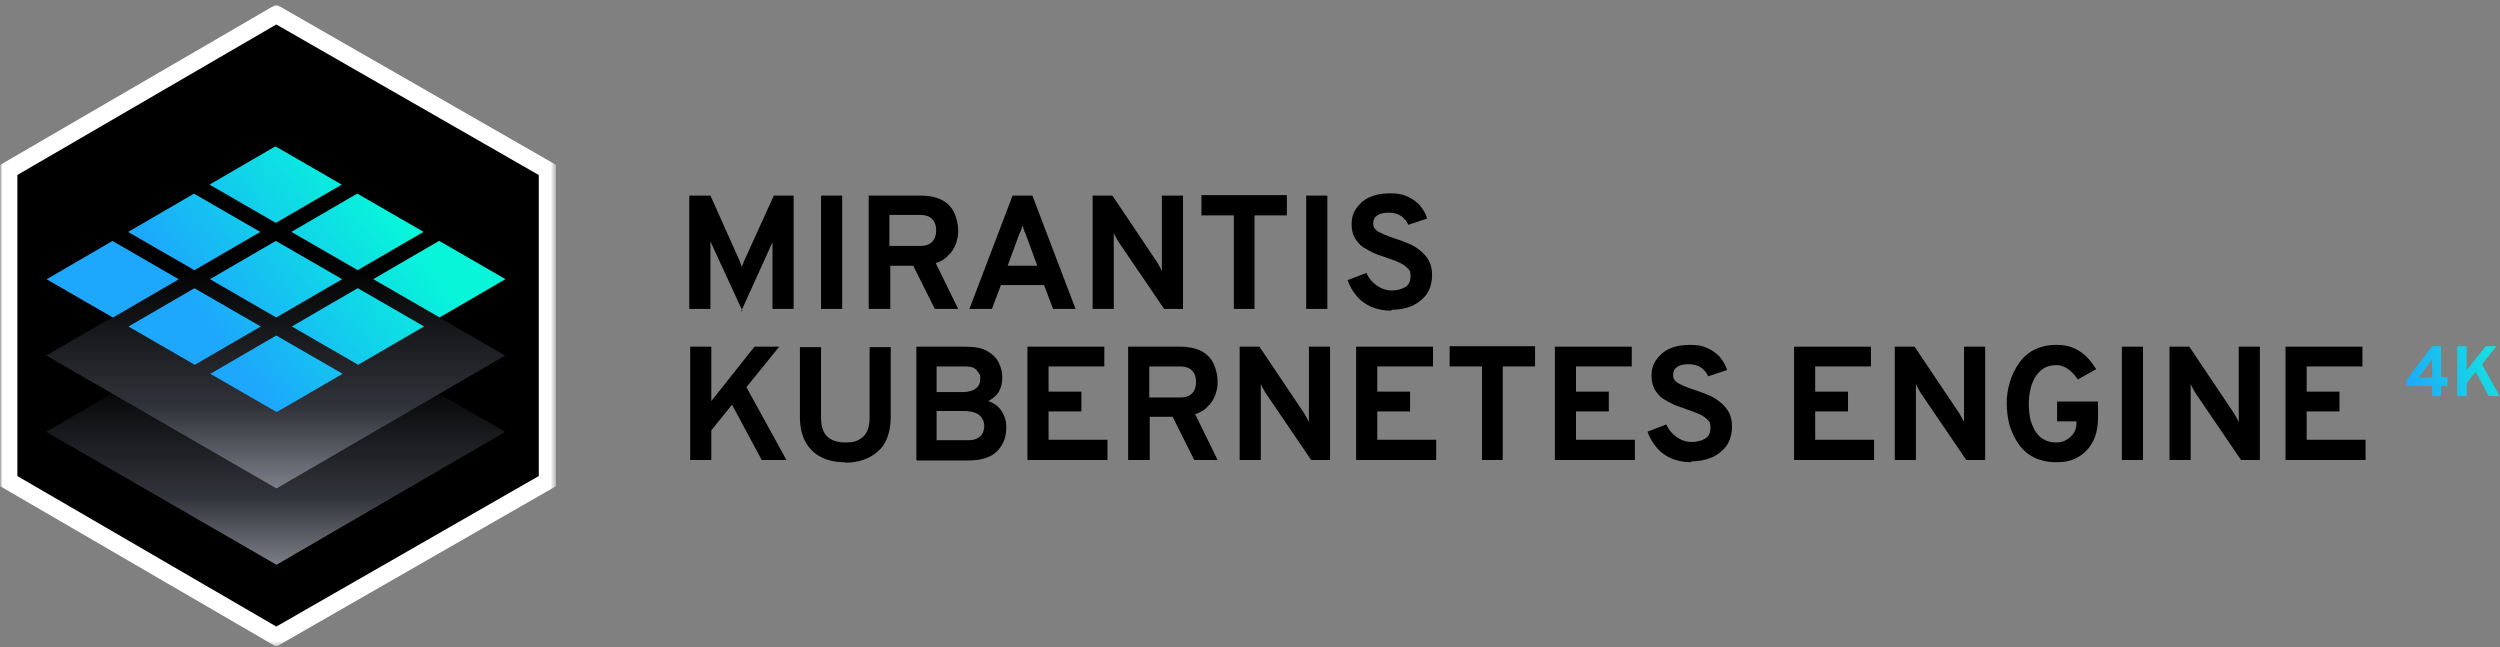 <svg width="556" height="144" viewBox="0 0 556 144" fill="none" xmlns="http://www.w3.org/2000/svg">
<rect x="0" y="0" width="556" height="144" fill="#808080" stroke="none"/>
<g clip-path="url(#clip0_1834_14671)">
<path d="M121.617 106.992V37.807L61.295 3.212L1.786 37.807V106.992L61.295 141.582L121.617 106.992Z" fill="black"/>
<mask id="mask0_1834_14671" style="mask-type:luminance" maskUnits="userSpaceOnUse" x="0" y="0" width="124" height="144">
<path d="M123.7 0.981H0V143.813H123.7V0.981Z" fill="white"/>
</mask>
<g mask="url(#mask0_1834_14671)">
<path d="M112.346 96.053L61.489 125.608L10.285 96.043L61.141 66.487L112.346 96.053Z" fill="url(#paint0_linear_1834_14671)"/>
<path d="M112.346 79.075L61.489 108.63L10.285 79.065L61.141 49.515L112.346 79.075Z" fill="url(#paint1_linear_1834_14671)"/>
<path d="M75.996 41.057L61.341 49.571L46.594 41.057L61.249 32.542L75.996 41.057Z" fill="url(#paint2_linear_1834_14671)"/>
<path d="M39.768 62.108L25.113 70.622L10.367 62.108L25.016 53.588L39.763 62.108H39.768Z" fill="url(#paint3_linear_1834_14671)"/>
<path d="M76.18 83.133L61.53 91.647L46.783 83.133L61.438 74.618L76.185 83.133H76.18Z" fill="url(#paint4_linear_1834_14671)"/>
<path d="M57.882 51.582L43.232 60.096L28.486 51.582L43.14 43.068L57.887 51.582H57.882Z" fill="url(#paint5_linear_1834_14671)"/>
<path d="M76.088 62.092L61.433 70.606L46.691 62.092L61.341 53.578L76.088 62.092Z" fill="url(#paint6_linear_1834_14671)"/>
<path d="M94.299 72.607L79.649 81.122L64.902 72.607L79.557 64.093L94.304 72.607H94.299Z" fill="url(#paint7_linear_1834_14671)"/>
<path d="M112.407 62.082L97.757 70.596L83.006 62.082L97.66 53.567L112.407 62.082Z" fill="url(#paint8_linear_1834_14671)"/>
<path d="M94.196 51.567L79.542 60.081L64.8 51.567L79.45 43.052L94.196 51.567Z" fill="url(#paint9_linear_1834_14671)"/>
<path d="M57.974 72.618L43.319 81.132L28.578 72.618L43.232 64.103L57.974 72.612V72.618Z" fill="url(#paint10_linear_1834_14671)"/>
<mask id="mask1_1834_14671" style="mask-type:luminance" maskUnits="userSpaceOnUse" x="0" y="0" width="124" height="144">
<path d="M123.7 0.981H0V143.813H123.7V0.981Z" fill="white"/>
</mask>
<g mask="url(#mask1_1834_14671)">
<path d="M61.438 143.818L0 108.103V36.697L61.438 0.981L123.695 36.687V108.108L61.438 143.818ZM3.863 105.877L61.448 139.346L119.827 105.867V38.928L61.448 5.443L3.863 38.913V105.877Z" fill="white"/>
</g>
</g>
</g>
<path d="M165.1 69.1L158.6 55C158.6 54.8 158.4 54.6 158.3 54.4C158.3 54.2 158.1 53.9 158 53.7C158 53.9 158 54.1 158 54.4C158 54.7 158 54.9 158 55.1V68.7H153.3V43.5H158L164.4 57.8C164.5 58.1 164.6 58.3 164.7 58.6C164.8 58.9 164.9 59.1 165 59.4C165 59.1 165.2 58.9 165.3 58.6C165.3 58.3 165.5 58.1 165.6 57.8L172.1 43.5H176.5V68.7H171.8V55.1C171.8 54.9 171.8 54.6 171.8 54.4C171.8 54.1 171.8 53.9 171.8 53.8C171.8 54 171.6 54.2 171.5 54.5C171.4 54.7 171.3 55 171.2 55.2L164.8 69.3L165.1 69.1Z" fill="black"/>
<path d="M182.6 68.7V43.5H187.3V68.7H182.6Z" fill="black"/>
<path d="M193.2 68.7V43.5H204.7C206.8 43.5 208.5 43.9 209.7 44.6C210.9 45.3 211.8 46.3 212.3 47.5C212.8 48.7 213.1 50 213.1 51.3C213.1 52.6 212.9 53.2 212.6 54.2C212.2 55.2 211.7 56.1 210.9 56.8C210.2 57.6 209.2 58.2 208.1 58.5L213.1 68.7H207.9L203.1 59.1H198V68.7H193.3H193.2ZM197.8 54.7H204.7C205.6 54.7 206.3 54.5 206.8 54.2C207.3 53.9 207.7 53.4 207.9 52.9C208.1 52.4 208.2 51.8 208.2 51.2C208.2 50.6 208.1 50.1 207.9 49.6C207.7 49.1 207.3 48.6 206.8 48.3C206.3 48 205.6 47.8 204.7 47.8H197.8V54.7Z" fill="black"/>
<path d="M215.6 68.7L225.2 43.5H229.6L239.2 68.7H234.2L232.2 63.4H222.6L220.6 68.7H215.6ZM224.1 59.1H230.7L228.2 52.3C228.2 52.1 228 51.9 227.9 51.6C227.8 51.3 227.7 51.1 227.6 50.8C227.6 50.5 227.4 50.3 227.4 50.1C227.4 50.3 227.3 50.5 227.2 50.8C227.2 51.1 227 51.3 226.9 51.6C226.8 51.9 226.7 52.1 226.6 52.3L224.1 59.1Z" fill="black"/>
<path d="M243 68.7V43.5H247.4L257.4 58.4C257.5 58.6 257.7 58.9 257.9 59.3C258.1 59.7 258.3 60 258.4 60.3C258.4 60 258.4 59.7 258.4 59.3C258.4 58.9 258.4 58.6 258.4 58.4V43.5H263.1V68.7H258.9L248.7 53.7C248.6 53.5 248.4 53.2 248.2 52.8C248 52.4 247.8 52.1 247.7 51.8C247.7 52.1 247.7 52.4 247.7 52.8C247.7 53.1 247.7 53.4 247.7 53.7V68.7H243.1H243Z" fill="black"/>
<path d="M274.4 68.7V47.9H267.2V43.4H286.2V47.9H279V68.7H274.3H274.4Z" fill="black"/>
<path d="M290.5 68.7V43.5H295.2V68.7H290.5Z" fill="black"/>
<path d="M309.4 69.1C307.8 69.1 306.4 68.8 305.1 68.3C303.8 67.7 302.7 67 301.8 65.9C300.9 64.9 300.2 63.7 299.7 62.3L303.9 60.7C304.4 61.9 305.2 62.8 306.2 63.5C307.2 64.2 308.3 64.6 309.5 64.6C310.7 64.6 311.8 64.3 312.6 63.8C313.4 63.3 313.7 62.5 313.7 61.4C313.7 60.3 313.5 60.1 313 59.6C312.5 59.1 311.9 58.7 311.2 58.4C310.5 58.1 309.6 57.7 308.6 57.4C307.7 57.1 306.7 56.7 305.8 56.4C304.9 56 304 55.5 303.2 55C302.4 54.5 301.8 53.7 301.3 52.9C300.8 52 300.6 51 300.6 49.8C300.6 48.6 300.9 47.4 301.6 46.4C302.3 45.4 303.2 44.5 304.5 43.9C305.8 43.3 307.3 43 309.1 43C310.9 43 311.9 43.2 313 43.7C314.1 44.2 315.1 44.9 315.8 45.7C316.5 46.6 317.1 47.5 317.4 48.6L313.2 50C312.9 49.2 312.3 48.6 311.7 48.1C311 47.6 310.1 47.3 308.9 47.3C307.7 47.3 306.9 47.5 306.3 47.9C305.7 48.3 305.4 48.9 305.4 49.7C305.4 50.5 305.6 50.7 306 51.1C306.4 51.5 307 51.8 307.7 52.1C308.4 52.4 309.2 52.7 310.1 53C311.1 53.3 312.1 53.7 313.1 54.1C314.1 54.5 315 55 315.8 55.7C316.6 56.3 317.3 57.1 317.8 58C318.3 58.9 318.5 60 318.5 61.3C318.5 62.6 318.1 64.3 317.3 65.4C316.5 66.5 315.4 67.4 314.1 68C312.7 68.6 311.2 68.9 309.5 68.9L309.4 69.1Z" fill="black"/>
<path d="M153.5 102.3V77.1H158.2V89.2L167.8 77.1H173.3L166 86.1L174.9 102.3H169.4L162.8 90L158.2 95.7V102.3H153.5Z" fill="black"/>
<path d="M187.9 102.8C185.8 102.8 184 102.4 182.5 101.6C181 100.8 179.9 99.7 179.1 98.2C178.3 96.7 177.9 94.9 177.9 92.8V77.2H182.6V92.8C182.6 94.7 183 96.1 183.9 97C184.8 97.9 186.1 98.4 188 98.4C189.9 98.4 190.2 98.2 191 97.8C191.8 97.4 192.4 96.8 192.8 96C193.2 95.2 193.4 94.1 193.4 92.8V77.2H198.1V92.8C198.1 94.6 197.8 96.1 197.3 97.4C196.8 98.7 196.1 99.7 195.1 100.5C194.2 101.3 193.1 101.9 191.9 102.3C190.7 102.7 189.4 102.9 188 102.9L187.9 102.8Z" fill="black"/>
<path d="M203.8 102.3V77.1H214.7C216.8 77.1 218.4 77.4 219.6 78.1C220.8 78.8 221.6 79.6 222.1 80.6C222.6 81.6 222.9 82.7 222.9 83.9C222.9 85.1 222.7 86.1 222.2 87C221.7 87.9 220.9 88.6 219.8 89.2C220.7 89.5 221.5 90 222.1 90.6C222.7 91.2 223.1 91.9 223.4 92.7C223.7 93.5 223.8 94.2 223.8 95C223.8 95.8 223.7 96.8 223.4 97.7C223.1 98.6 222.6 99.4 222 100.1C221.4 100.8 220.5 101.4 219.4 101.8C218.3 102.2 217 102.4 215.4 102.4H204L203.8 102.3ZM208.4 87.2H214C215.4 87.2 216.4 86.9 217 86.4C217.7 85.9 218 85.2 218 84.3C218 83.4 218 83.4 217.7 83C217.4 82.6 217.2 82.2 216.7 81.9C216.2 81.6 215.5 81.5 214.6 81.5H208.3V87.3L208.4 87.2ZM208.4 97.9H215.4C216.3 97.9 217 97.7 217.5 97.4C218 97.1 218.4 96.7 218.6 96.2C218.8 95.7 218.9 95.3 218.9 94.8C218.9 94.3 218.8 93.7 218.5 93.2C218.3 92.7 217.8 92.2 217.1 91.9C216.4 91.6 215.5 91.4 214.3 91.4H208.3V97.9H208.4Z" fill="black"/>
<path d="M228.5 102.3V77.1H245.6V81.5H233.2V87.1H240.5V91.5H233.2V97.8H246.3V102.3H228.5Z" fill="black"/>
<path d="M250.9 102.3V77.1H262.4C264.5 77.1 266.2 77.5 267.4 78.2C268.6 78.9 269.5 79.9 270 81.1C270.5 82.3 270.8 83.6 270.8 84.9C270.8 86.2 270.6 86.8 270.3 87.8C269.9 88.8 269.4 89.7 268.6 90.4C267.9 91.2 266.9 91.8 265.8 92.1L270.8 102.3H265.6L260.8 92.7H255.7V102.3H251H250.9ZM255.6 88.4H262.5C263.4 88.4 264.1 88.2 264.6 87.9C265.1 87.6 265.5 87.1 265.7 86.6C265.9 86.1 266 85.5 266 84.9C266 84.3 265.9 83.8 265.7 83.3C265.5 82.8 265.1 82.3 264.6 82C264.1 81.7 263.4 81.5 262.5 81.5H255.6V88.4Z" fill="black"/>
<path d="M275.7 102.3V77.1H280.1L290.1 92C290.2 92.2 290.4 92.5 290.6 92.9C290.8 93.3 291 93.6 291.1 93.9C291.1 93.6 291.1 93.3 291.1 92.9C291.1 92.5 291.1 92.2 291.1 92V77.1H295.8V102.3H291.6L281.4 87.3C281.3 87.1 281.1 86.8 280.9 86.4C280.7 86 280.5 85.7 280.4 85.4C280.4 85.7 280.4 86 280.4 86.4C280.4 86.7 280.4 87 280.4 87.3V102.3H275.8H275.7Z" fill="black"/>
<path d="M301.6 102.3V77.1H318.7V81.5H306.3V87.1H313.6V91.5H306.3V97.8H319.4V102.3H301.6Z" fill="black"/>
<path d="M329.6 102.3V81.5H322.4V77H341.4V81.5H334.2V102.3H329.5H329.6Z" fill="black"/>
<path d="M345.8 102.3V77.1H362.9V81.5H350.5V87.1H357.8V91.5H350.5V97.8H363.6V102.3H345.8Z" fill="black"/>
<path d="M376.1 102.8C374.5 102.8 373.1 102.5 371.8 102C370.5 101.4 369.4 100.7 368.5 99.6C367.6 98.6 366.9 97.4 366.4 96L370.6 94.4C371.1 95.6 371.9 96.5 372.9 97.2C373.9 97.9 375 98.3 376.2 98.3C377.4 98.3 378.5 98 379.3 97.5C380.1 97 380.4 96.2 380.4 95.1C380.4 94 380.2 93.8 379.7 93.3C379.2 92.8 378.6 92.4 377.9 92.1C377.2 91.8 376.3 91.4 375.3 91.1C374.4 90.8 373.4 90.4 372.5 90.1C371.6 89.7 370.7 89.2 369.9 88.7C369.1 88.2 368.5 87.4 368 86.6C367.5 85.7 367.3 84.7 367.3 83.5C367.3 82.3 367.6 81.1 368.3 80.1C369 79.1 369.9 78.2 371.2 77.6C372.5 77 374 76.7 375.8 76.7C377.6 76.7 378.6 76.9 379.7 77.4C380.8 77.9 381.8 78.6 382.5 79.4C383.2 80.3 383.8 81.2 384.1 82.3L379.9 83.7C379.6 82.9 379 82.3 378.4 81.8C377.7 81.3 376.8 81 375.6 81C374.4 81 373.6 81.2 373 81.6C372.4 82 372.1 82.6 372.1 83.4C372.1 84.2 372.3 84.4 372.7 84.8C373.1 85.2 373.7 85.5 374.4 85.8C375.1 86.1 375.9 86.4 376.8 86.7C377.8 87 378.8 87.4 379.8 87.8C380.8 88.2 381.7 88.7 382.5 89.4C383.3 90 384 90.8 384.5 91.7C385 92.6 385.2 93.7 385.2 95C385.2 96.3 384.8 98 384 99.1C383.2 100.2 382.1 101.1 380.8 101.7C379.4 102.3 377.9 102.6 376.2 102.6L376.1 102.8Z" fill="black"/>
<path d="M399 102.3V77.1H416.1V81.5H403.7V87.1H411V91.5H403.7V97.8H416.8V102.3H399Z" fill="black"/>
<path d="M421.4 102.3V77.1H425.8L435.8 92C435.9 92.2 436.1 92.5 436.3 92.9C436.5 93.3 436.7 93.6 436.8 93.9C436.8 93.6 436.8 93.3 436.8 92.9C436.8 92.5 436.8 92.2 436.8 92V77.1H441.5V102.3H437.3L427.1 87.3C427 87.1 426.8 86.8 426.6 86.4C426.4 86 426.2 85.7 426.1 85.4C426.1 85.7 426.1 86 426.1 86.4C426.1 86.7 426.1 87 426.1 87.3V102.3H421.5H421.4Z" fill="black"/>
<path d="M457.3 102.8C455.4 102.8 453.7 102.4 452.3 101.7C450.9 101 449.8 100 448.9 98.7C448 97.4 447.4 96.1 446.9 94.5C446.5 92.9 446.3 91.3 446.3 89.7C446.3 88.1 446.5 86.6 447 85C447.4 83.5 448.1 82.1 449 80.8C449.9 79.5 451 78.5 452.4 77.8C453.8 77.1 455.4 76.7 457.3 76.7C459.2 76.7 460.3 77 461.4 77.5C462.5 78 463.4 78.7 464.2 79.5C465 80.3 465.6 81.2 466.2 82.1L462.1 84.4C461.5 83.5 460.9 82.8 460.1 82.2C459.3 81.6 458.4 81.2 457.3 81.2C456.2 81.2 455.1 81.5 454.4 82C453.7 82.5 453 83.2 452.5 84.1C452 85 451.7 85.9 451.5 86.9C451.3 87.9 451.2 88.9 451.2 89.8C451.2 90.7 451.3 92 451.5 93C451.7 94 452.1 94.9 452.6 95.8C453.1 96.6 453.7 97.3 454.5 97.7C455.3 98.2 456.2 98.4 457.3 98.4C458.4 98.4 458.9 98.2 459.6 97.8C460.3 97.4 460.8 96.9 461.2 96.3C461.6 95.7 461.8 95 461.8 94.2V93.7H457.5V89.3H466.6V92.9C466.6 95 466.2 96.8 465.4 98.3C464.6 99.8 463.5 100.9 462.1 101.7C460.7 102.5 459.1 102.8 457.4 102.8H457.3Z" fill="black"/>
<path d="M471.9 102.3V77.1H476.6V102.3H471.9Z" fill="black"/>
<path d="M482.5 102.3V77.1H486.9L496.9 92C497 92.2 497.2 92.5 497.4 92.9C497.6 93.3 497.8 93.6 497.9 93.9C497.9 93.6 497.9 93.3 497.9 92.9C497.9 92.5 497.9 92.2 497.9 92V77.1H502.6V102.3H498.4L488.2 87.3C488.1 87.1 487.9 86.8 487.7 86.4C487.5 86 487.3 85.7 487.2 85.4C487.2 85.7 487.2 86 487.2 86.4C487.2 86.7 487.2 87 487.2 87.3V102.3H482.6H482.5Z" fill="black"/>
<path d="M508.3 102.3V77.1H525.4V81.5H513V87.1H520.3V91.5H513V97.8H526.1V102.3H508.3Z" fill="black"/>
<path d="M540.9 88.1V85.8H535.2V84.5L540.9 77H542.9V83.9H544.3V85.8H542.9V88.1H540.9ZM537.9 84H540.9V79.9L537.9 84Z" fill="url(#paint11_linear_1834_14671)"/>
<path d="M546.5 88.1V77H548.6V82.3L552.8 77H555.2L552 81L555.9 88.1H553.5L550.6 82.7L548.6 85.2V88.1H546.5Z" fill="url(#paint12_linear_1834_14671)"/>
<defs>
<linearGradient id="paint0_linear_1834_14671" x1="61.315" y1="82.688" x2="61.315" y2="137.453" gradientUnits="userSpaceOnUse">
<stop/>
<stop offset="0.51" stop-color="#32343B"/>
<stop offset="1" stop-color="#B3B6C3"/>
</linearGradient>
<linearGradient id="paint1_linear_1834_14671" x1="61.315" y1="58.638" x2="61.315" y2="121.796" gradientUnits="userSpaceOnUse">
<stop/>
<stop offset="0.51" stop-color="#32343B"/>
<stop offset="1" stop-color="#B3B6C3"/>
</linearGradient>
<linearGradient id="paint2_linear_1834_14671" x1="36.596" y1="60.265" x2="74.353" y2="30.9" gradientUnits="userSpaceOnUse">
<stop stop-color="#1DA7FD"/>
<stop offset="1" stop-color="#08F5DA"/>
</linearGradient>
<linearGradient id="paint3_linear_1834_14671" x1="33.147" y1="55.829" x2="70.899" y2="26.463" gradientUnits="userSpaceOnUse">
<stop stop-color="#1DA7FD"/>
<stop offset="1" stop-color="#08F5DA"/>
</linearGradient>
<linearGradient id="paint4_linear_1834_14671" x1="57.058" y1="86.576" x2="94.815" y2="57.211" gradientUnits="userSpaceOnUse">
<stop stop-color="#1DA7FD"/>
<stop offset="1" stop-color="#08F5DA"/>
</linearGradient>
<linearGradient id="paint5_linear_1834_14671" x1="34.871" y1="58.045" x2="72.629" y2="28.679" gradientUnits="userSpaceOnUse">
<stop stop-color="#1DA7FD"/>
<stop offset="1" stop-color="#08F5DA"/>
</linearGradient>
<linearGradient id="paint6_linear_1834_14671" x1="46.824" y1="73.416" x2="84.582" y2="44.05" gradientUnits="userSpaceOnUse">
<stop stop-color="#1DA7FD"/>
<stop offset="1" stop-color="#08F5DA"/>
</linearGradient>
<linearGradient id="paint7_linear_1834_14671" x1="58.782" y1="88.792" x2="96.54" y2="59.426" gradientUnits="userSpaceOnUse">
<stop stop-color="#1DA7FD"/>
<stop offset="1" stop-color="#08F5DA"/>
</linearGradient>
<linearGradient id="paint8_linear_1834_14671" x1="60.512" y1="91.013" x2="98.269" y2="61.647" gradientUnits="userSpaceOnUse">
<stop stop-color="#1DA7FD"/>
<stop offset="1" stop-color="#08F5DA"/>
</linearGradient>
<linearGradient id="paint9_linear_1834_14671" x1="48.554" y1="75.636" x2="86.311" y2="46.271" gradientUnits="userSpaceOnUse">
<stop stop-color="#1DA7FD"/>
<stop offset="1" stop-color="#08F5DA"/>
</linearGradient>
<linearGradient id="paint10_linear_1834_14671" x1="45.1" y1="71.2" x2="82.857" y2="41.834" gradientUnits="userSpaceOnUse">
<stop stop-color="#1DA7FD"/>
<stop offset="1" stop-color="#08F5DA"/>
</linearGradient>
<linearGradient id="paint11_linear_1834_14671" x1="533.4" y1="86.1" x2="560.8" y2="74.9" gradientUnits="userSpaceOnUse">
<stop stop-color="#1DA5FB"/>
<stop offset="1" stop-color="#13F3D8"/>
</linearGradient>
<linearGradient id="paint12_linear_1834_14671" x1="534.8" y1="89.3" x2="562.1" y2="78.1" gradientUnits="userSpaceOnUse">
<stop stop-color="#1DA5FB"/>
<stop offset="1" stop-color="#13F3D8"/>
</linearGradient>
<clipPath id="clip0_1834_14671">
<rect width="123.7" height="142.837" fill="white" transform="translate(0 0.981)"/>
</clipPath>
</defs>
</svg>

